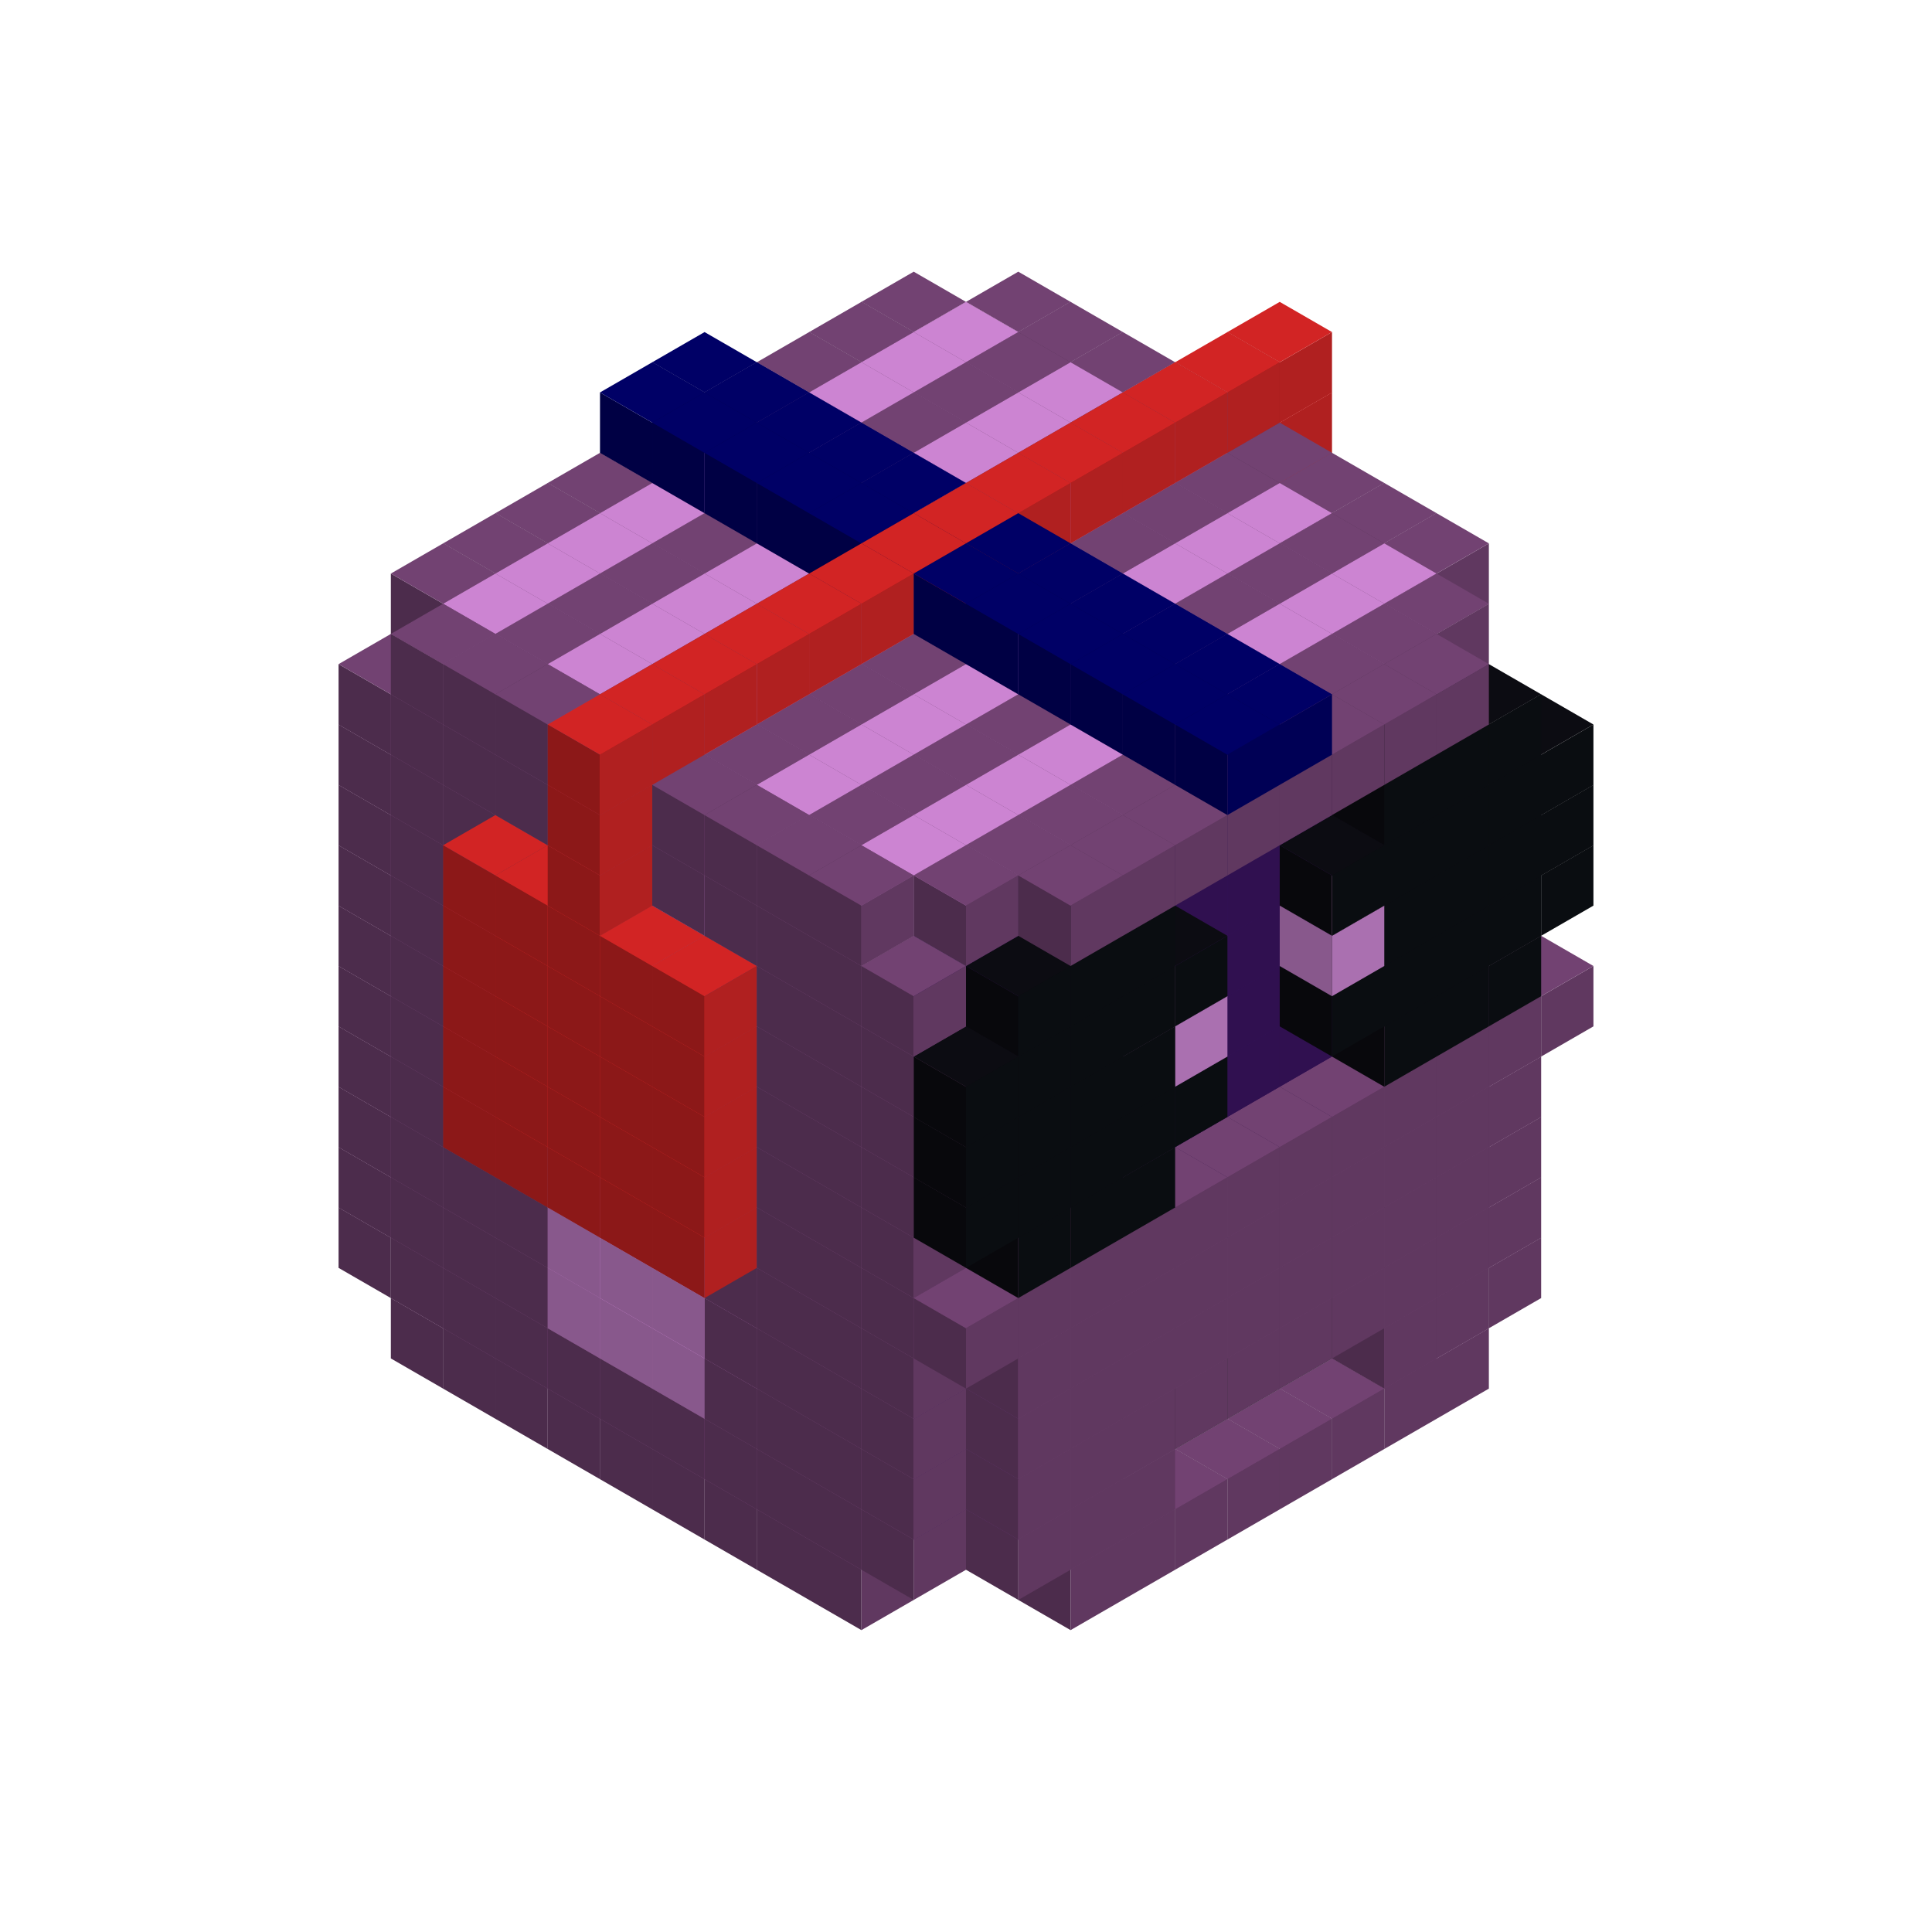 
<svg width='600' height='600' viewBox='4436371 5550000 3200000 3200000' xmlns='http://www.w3.org/2000/svg' xmlns:xlink='http://www.w3.org/1999/xlink'>
<use xlink:href='#v-0x000001f0-1' transform='translate(1070341,3650000)'/>
<use xlink:href='#v-0x000001f0-1' transform='translate(1156944,3700000)'/>
<use xlink:href='#v-0x000001f0-1' transform='translate(1243547,3750000)'/>
<use xlink:href='#v-0x000001f0-1' transform='translate(1330150,3800000)'/>
<use xlink:href='#v-0x000001f0-1' transform='translate(1416753,3850000)'/>
<use xlink:href='#v-0x000001f0-1' transform='translate(1503356,3900000)'/>
<use xlink:href='#v-0x000001f0-1' transform='translate(1589959,3950000)'/>
<use xlink:href='#v-0x000001f0-1' transform='translate(1676562,4000000)'/>
<use xlink:href='#v-0x000001f0-1' transform='translate(1763165,4050000)'/>
<use xlink:href='#v-0x000001f0-1' transform='translate(2715798,3700000)'/>
<use xlink:href='#v-0x000001f0-1' transform='translate(2629195,3750000)'/>
<use xlink:href='#v-0x000001f0-1' transform='translate(2542592,3800000)'/>
<use xlink:href='#v-0x000001f0-1' transform='translate(2455989,3850000)'/>
<use xlink:href='#v-0x000001f0-1' transform='translate(2369386,3900000)'/>
<use xlink:href='#v-0x000001f0-1' transform='translate(2282783,3950000)'/>
<use xlink:href='#v-0x000001f0-1' transform='translate(2196180,4000000)'/>
<use xlink:href='#v-0x000001f0-1' transform='translate(2109577,4050000)'/>
<use xlink:href='#v-0x000001f0-1' transform='translate(983738,3500000)'/>
<use xlink:href='#v-0x000001f0-1' transform='translate(1070341,3550000)'/>
<use xlink:href='#v-0x000001f0-1' transform='translate(1156944,3600000)'/>
<use xlink:href='#v-0x000001f0-1' transform='translate(1243547,3650000)'/>
<use xlink:href='#v-0x000001f0-1' transform='translate(1330150,3700000)'/>
<use xlink:href='#v-0x000001f0-1' transform='translate(1416753,3750000)'/>
<use xlink:href='#v-0x000001f0-1' transform='translate(1503356,3800000)'/>
<use xlink:href='#v-0x000001f0-1' transform='translate(1589959,3850000)'/>
<use xlink:href='#v-0x000001f0-1' transform='translate(1676562,3900000)'/>
<use xlink:href='#v-0x000001f0-1' transform='translate(1763165,3950000)'/>
<use xlink:href='#v-0x000001f0-2' transform='translate(2715798,3500000)'/>
<use xlink:href='#v-0x000001f0-4' transform='translate(2629195,3550000)'/>
<use xlink:href='#v-0x000001f0-4' transform='translate(2542592,3600000)'/>
<use xlink:href='#v-0x000001f0-4' transform='translate(2455989,3650000)'/>
<use xlink:href='#v-0x000001f0-4' transform='translate(2369386,3700000)'/>
<use xlink:href='#v-0x000001f0-4' transform='translate(2282783,3750000)'/>
<use xlink:href='#v-0x000001f0-4' transform='translate(2196180,3800000)'/>
<use xlink:href='#v-0x000001f0-4' transform='translate(2109577,3850000)'/>
<use xlink:href='#v-0x000001f0-4' transform='translate(2022974,3900000)'/>
<use xlink:href='#v-0x000001f0-2' transform='translate(1936371,3950000)'/>
<use xlink:href='#v-0x000001f0-1' transform='translate(1849768,4000000)'/>
<use xlink:href='#v-0x000001f0-1' transform='translate(2802401,3550000)'/>
<use xlink:href='#v-0x000001f0-1' transform='translate(2715798,3600000)'/>
<use xlink:href='#v-0x000001f0-1' transform='translate(2629195,3650000)'/>
<use xlink:href='#v-0x000001f0-1' transform='translate(2196180,3900000)'/>
<use xlink:href='#v-0x000001f0-1' transform='translate(2109577,3950000)'/>
<use xlink:href='#v-0x000001f0-1' transform='translate(2022974,4000000)'/>
<use xlink:href='#v-0x000001f0-1' transform='translate(983738,3400000)'/>
<use xlink:href='#v-0x000001f0-1' transform='translate(1070341,3450000)'/>
<use xlink:href='#v-0x000001f0-1' transform='translate(1156944,3500000)'/>
<use xlink:href='#v-0x000001f0-1' transform='translate(1243547,3550000)'/>
<use xlink:href='#v-0x000001f0-3' transform='translate(1330150,3600000)'/>
<use xlink:href='#v-0x000001f0-3' transform='translate(1416753,3650000)'/>
<use xlink:href='#v-0x000001f0-3' transform='translate(1503356,3700000)'/>
<use xlink:href='#v-0x000001f0-1' transform='translate(1589959,3750000)'/>
<use xlink:href='#v-0x000001f0-1' transform='translate(1676562,3800000)'/>
<use xlink:href='#v-0x000001f0-1' transform='translate(1763165,3850000)'/>
<use xlink:href='#v-0x000001f0-2' transform='translate(2715798,3400000)'/>
<use xlink:href='#v-0x000001f0-4' transform='translate(2629195,3450000)'/>
<use xlink:href='#v-0x000001f0-4' transform='translate(2542592,3500000)'/>
<use xlink:href='#v-0x000001f0-4' transform='translate(2455989,3550000)'/>
<use xlink:href='#v-0x000001f0-4' transform='translate(2369386,3600000)'/>
<use xlink:href='#v-0x000001f0-4' transform='translate(2282783,3650000)'/>
<use xlink:href='#v-0x000001f0-4' transform='translate(2196180,3700000)'/>
<use xlink:href='#v-0x000001f0-4' transform='translate(2109577,3750000)'/>
<use xlink:href='#v-0x000001f0-4' transform='translate(2022974,3800000)'/>
<use xlink:href='#v-0x000001f0-2' transform='translate(1936371,3850000)'/>
<use xlink:href='#v-0x000001f0-1' transform='translate(1849768,3900000)'/>
<use xlink:href='#v-0x000001f0-1' transform='translate(2802401,3450000)'/>
<use xlink:href='#v-0x000001f0-1' transform='translate(2715798,3500000)'/>
<use xlink:href='#v-0x000001f0-1' transform='translate(2629195,3550000)'/>
<use xlink:href='#v-0x000001f0-1' transform='translate(2542592,3600000)'/>
<use xlink:href='#v-0x000001f0-1' transform='translate(2455989,3650000)'/>
<use xlink:href='#v-0x000001f0-1' transform='translate(2369386,3700000)'/>
<use xlink:href='#v-0x000001f0-1' transform='translate(2282783,3750000)'/>
<use xlink:href='#v-0x000001f0-1' transform='translate(2196180,3800000)'/>
<use xlink:href='#v-0x000001f0-1' transform='translate(2109577,3850000)'/>
<use xlink:href='#v-0x000001f0-1' transform='translate(2022974,3900000)'/>
<use xlink:href='#v-0x000001f0-1' transform='translate(983738,3300000)'/>
<use xlink:href='#v-0x000001f0-1' transform='translate(1070341,3350000)'/>
<use xlink:href='#v-0x000001f0-1' transform='translate(1156944,3400000)'/>
<use xlink:href='#v-0x000001f0-1' transform='translate(1243547,3450000)'/>
<use xlink:href='#v-0x000001f0-3' transform='translate(1330150,3500000)'/>
<use xlink:href='#v-0x000001f0-3' transform='translate(1416753,3550000)'/>
<use xlink:href='#v-0x000001f0-3' transform='translate(1503356,3600000)'/>
<use xlink:href='#v-0x000001f0-1' transform='translate(1589959,3650000)'/>
<use xlink:href='#v-0x000001f0-1' transform='translate(1676562,3700000)'/>
<use xlink:href='#v-0x000001f0-1' transform='translate(1763165,3750000)'/>
<use xlink:href='#v-0x000001f0-2' transform='translate(2715798,3300000)'/>
<use xlink:href='#v-0x000001f0-2' transform='translate(2629195,3350000)'/>
<use xlink:href='#v-0x000001f0-2' transform='translate(2542592,3400000)'/>
<use xlink:href='#v-0x000001f0-2' transform='translate(2455989,3450000)'/>
<use xlink:href='#v-0x000001f0-2' transform='translate(2369386,3500000)'/>
<use xlink:href='#v-0x000001f0-2' transform='translate(2282783,3550000)'/>
<use xlink:href='#v-0x000001f0-2' transform='translate(2196180,3600000)'/>
<use xlink:href='#v-0x000001f0-2' transform='translate(2109577,3650000)'/>
<use xlink:href='#v-0x000001f0-2' transform='translate(2022974,3700000)'/>
<use xlink:href='#v-0x000001f0-2' transform='translate(1936371,3750000)'/>
<use xlink:href='#v-0x000001f0-1' transform='translate(1849768,3800000)'/>
<use xlink:href='#v-0x000001f0-1' transform='translate(2802401,3350000)'/>
<use xlink:href='#v-0x000001f0-1' transform='translate(2715798,3400000)'/>
<use xlink:href='#v-0x000001f0-1' transform='translate(2629195,3450000)'/>
<use xlink:href='#v-0x000001f0-1' transform='translate(2542592,3500000)'/>
<use xlink:href='#v-0x000001f0-1' transform='translate(2455989,3550000)'/>
<use xlink:href='#v-0x000001f0-1' transform='translate(2369386,3600000)'/>
<use xlink:href='#v-0x000001f0-1' transform='translate(2282783,3650000)'/>
<use xlink:href='#v-0x000001f0-1' transform='translate(2196180,3700000)'/>
<use xlink:href='#v-0x000001f0-1' transform='translate(2109577,3750000)'/>
<use xlink:href='#v-0x000001f0-1' transform='translate(2022974,3800000)'/>
<use xlink:href='#v-0x000001f0-1' transform='translate(983738,3200000)'/>
<use xlink:href='#v-0x000001f0-1' transform='translate(1070341,3250000)'/>
<use xlink:href='#v-0x000001f0-1' transform='translate(1156944,3300000)'/>
<use xlink:href='#v-0x000001f0-1' transform='translate(1243547,3350000)'/>
<use xlink:href='#v-0x000001f0-3' transform='translate(1330150,3400000)'/>
<use xlink:href='#v-0x000001f0-3' transform='translate(1416753,3450000)'/>
<use xlink:href='#v-0x000001f0-3' transform='translate(1503356,3500000)'/>
<use xlink:href='#v-0x000001f0-1' transform='translate(1589959,3550000)'/>
<use xlink:href='#v-0x000001f0-1' transform='translate(1676562,3600000)'/>
<use xlink:href='#v-0x000001f0-1' transform='translate(1763165,3650000)'/>
<use xlink:href='#v-0x000001f0-2' transform='translate(2715798,3200000)'/>
<use xlink:href='#v-0x000001f0-2' transform='translate(2629195,3250000)'/>
<use xlink:href='#v-0x000001f0-2' transform='translate(2542592,3300000)'/>
<use xlink:href='#v-0x000001f0-2' transform='translate(2455989,3350000)'/>
<use xlink:href='#v-0x000001f0-2' transform='translate(2369386,3400000)'/>
<use xlink:href='#v-0x000001f0-2' transform='translate(2282783,3450000)'/>
<use xlink:href='#v-0x000001f0-2' transform='translate(2196180,3500000)'/>
<use xlink:href='#v-0x000001f0-2' transform='translate(2109577,3550000)'/>
<use xlink:href='#v-0x000001f0-2' transform='translate(2022974,3600000)'/>
<use xlink:href='#v-0x000001f0-2' transform='translate(1936371,3650000)'/>
<use xlink:href='#v-0x000001f0-1' transform='translate(1849768,3700000)'/>
<use xlink:href='#v-0x000001f0-1' transform='translate(2802401,3250000)'/>
<use xlink:href='#v-0x000001f0-1' transform='translate(2715798,3300000)'/>
<use xlink:href='#v-0x000001f0-1' transform='translate(2629195,3350000)'/>
<use xlink:href='#v-0x000001f0-1' transform='translate(2542592,3400000)'/>
<use xlink:href='#v-0x000001f0-1' transform='translate(2455989,3450000)'/>
<use xlink:href='#v-0x000001f0-1' transform='translate(2369386,3500000)'/>
<use xlink:href='#v-0x000001f0-1' transform='translate(2282783,3550000)'/>
<use xlink:href='#v-0x000001f0-1' transform='translate(2196180,3600000)'/>
<use xlink:href='#v-0x000001f0-1' transform='translate(2109577,3650000)'/>
<use xlink:href='#v-0x000001f0-1' transform='translate(2022974,3700000)'/>
<use xlink:href='#v-0x000001f0-1' transform='translate(983738,3100000)'/>
<use xlink:href='#v-0x000001f0-1' transform='translate(1070341,3150000)'/>
<use xlink:href='#v-0x000001f0-1' transform='translate(1156944,3200000)'/>
<use xlink:href='#v-0x000001f0-6' transform='translate(2282783,2650000)'/>
<use xlink:href='#v-0x000001f0-1' transform='translate(1243547,3250000)'/>
<use xlink:href='#v-0x000001f0-6' transform='translate(1156944,3300000)'/>
<use xlink:href='#v-0x000001f0-6' transform='translate(2369386,2700000)'/>
<use xlink:href='#v-0x000001f0-3' transform='translate(1330150,3300000)'/>
<use xlink:href='#v-0x000001f0-6' transform='translate(1243547,3350000)'/>
<use xlink:href='#v-0x000001f0-6' transform='translate(2455989,2750000)'/>
<use xlink:href='#v-0x000001f0-3' transform='translate(1416753,3350000)'/>
<use xlink:href='#v-0x000001f0-6' transform='translate(1330150,3400000)'/>
<use xlink:href='#v-0x000001f0-6' transform='translate(2542592,2800000)'/>
<use xlink:href='#v-0x000001f0-3' transform='translate(1503356,3400000)'/>
<use xlink:href='#v-0x000001f0-6' transform='translate(1416753,3450000)'/>
<use xlink:href='#v-0x000001f0-6' transform='translate(2629195,2850000)'/>
<use xlink:href='#v-0x000001f0-1' transform='translate(1589959,3450000)'/>
<use xlink:href='#v-0x000001f0-6' transform='translate(1503356,3500000)'/>
<use xlink:href='#v-0x000001f0-1' transform='translate(1676562,3500000)'/>
<use xlink:href='#v-0x000001f0-1' transform='translate(1763165,3550000)'/>
<use xlink:href='#v-0x000001f0-2' transform='translate(2715798,3100000)'/>
<use xlink:href='#v-0x000001f0-2' transform='translate(2629195,3150000)'/>
<use xlink:href='#v-0x000001f0-2' transform='translate(2542592,3200000)'/>
<use xlink:href='#v-0x000001f0-2' transform='translate(2455989,3250000)'/>
<use xlink:href='#v-0x000001f0-2' transform='translate(2369386,3300000)'/>
<use xlink:href='#v-0x000001f0-2' transform='translate(2282783,3350000)'/>
<use xlink:href='#v-0x000001f0-2' transform='translate(2196180,3400000)'/>
<use xlink:href='#v-0x000001f0-2' transform='translate(2109577,3450000)'/>
<use xlink:href='#v-0x000001f0-2' transform='translate(2022974,3500000)'/>
<use xlink:href='#v-0x000001f0-2' transform='translate(1936371,3550000)'/>
<use xlink:href='#v-0x000001f0-1' transform='translate(1849768,3600000)'/>
<use xlink:href='#v-0x000001f0-1' transform='translate(2889004,3100000)'/>
<use xlink:href='#v-0x000001f0-1' transform='translate(2802401,3150000)'/>
<use xlink:href='#v-0x000001f0-1' transform='translate(2715798,3200000)'/>
<use xlink:href='#v-0x000001f0-1' transform='translate(2629195,3250000)'/>
<use xlink:href='#v-0x000001f0-1' transform='translate(2542592,3300000)'/>
<use xlink:href='#v-0x000001f0-1' transform='translate(2455989,3350000)'/>
<use xlink:href='#v-0x000001f0-1' transform='translate(2369386,3400000)'/>
<use xlink:href='#v-0x000001f0-1' transform='translate(2282783,3450000)'/>
<use xlink:href='#v-0x000001f0-1' transform='translate(2196180,3500000)'/>
<use xlink:href='#v-0x000001f0-1' transform='translate(2109577,3550000)'/>
<use xlink:href='#v-0x000001f0-1' transform='translate(2022974,3600000)'/>
<use xlink:href='#v-0x000001f0-1' transform='translate(1936371,3650000)'/>
<use xlink:href='#v-0x000001f0-1' transform='translate(983738,3000000)'/>
<use xlink:href='#v-0x000001f0-1' transform='translate(1070341,3050000)'/>
<use xlink:href='#v-0x000001f0-1' transform='translate(1156944,3100000)'/>
<use xlink:href='#v-0x000001f0-6' transform='translate(2282783,2550000)'/>
<use xlink:href='#v-0x000001f0-1' transform='translate(1243547,3150000)'/>
<use xlink:href='#v-0x000001f0-6' transform='translate(1156944,3200000)'/>
<use xlink:href='#v-0x000001f0-6' transform='translate(2369386,2600000)'/>
<use xlink:href='#v-0x000001f0-3' transform='translate(1330150,3200000)'/>
<use xlink:href='#v-0x000001f0-6' transform='translate(1243547,3250000)'/>
<use xlink:href='#v-0x000001f0-6' transform='translate(2455989,2650000)'/>
<use xlink:href='#v-0x000001f0-3' transform='translate(1416753,3250000)'/>
<use xlink:href='#v-0x000001f0-6' transform='translate(1330150,3300000)'/>
<use xlink:href='#v-0x000001f0-6' transform='translate(2542592,2700000)'/>
<use xlink:href='#v-0x000001f0-3' transform='translate(1503356,3300000)'/>
<use xlink:href='#v-0x000001f0-6' transform='translate(1416753,3350000)'/>
<use xlink:href='#v-0x000001f0-6' transform='translate(2629195,2750000)'/>
<use xlink:href='#v-0x000001f0-1' transform='translate(1589959,3350000)'/>
<use xlink:href='#v-0x000001f0-6' transform='translate(1503356,3400000)'/>
<use xlink:href='#v-0x000001f0-1' transform='translate(1676562,3400000)'/>
<use xlink:href='#v-0x000001f0-1' transform='translate(1763165,3450000)'/>
<use xlink:href='#v-0x000001f0-2' transform='translate(2715798,3000000)'/>
<use xlink:href='#v-0x000001f0-2' transform='translate(2629195,3050000)'/>
<use xlink:href='#v-0x000001f0-2' transform='translate(2542592,3100000)'/>
<use xlink:href='#v-0x000001f0-2' transform='translate(2455989,3150000)'/>
<use xlink:href='#v-0x000001f0-2' transform='translate(2369386,3200000)'/>
<use xlink:href='#v-0x000001f0-2' transform='translate(2282783,3250000)'/>
<use xlink:href='#v-0x000001f0-2' transform='translate(2196180,3300000)'/>
<use xlink:href='#v-0x000001f0-2' transform='translate(2109577,3350000)'/>
<use xlink:href='#v-0x000001f0-2' transform='translate(2022974,3400000)'/>
<use xlink:href='#v-0x000001f0-2' transform='translate(1936371,3450000)'/>
<use xlink:href='#v-0x000001f0-1' transform='translate(1849768,3500000)'/>
<use xlink:href='#v-0x000001f0-4' transform='translate(2802401,3050000)'/>
<use xlink:href='#v-0x000001f0-4' transform='translate(2715798,3100000)'/>
<use xlink:href='#v-0x000001f0-4' transform='translate(2629195,3150000)'/>
<use xlink:href='#v-0x000001f0-4' transform='translate(2196180,3400000)'/>
<use xlink:href='#v-0x000001f0-4' transform='translate(2109577,3450000)'/>
<use xlink:href='#v-0x000001f0-4' transform='translate(2022974,3500000)'/>
<use xlink:href='#v-0x000001f0-1' transform='translate(983738,2900000)'/>
<use xlink:href='#v-0x000001f0-1' transform='translate(1070341,2950000)'/>
<use xlink:href='#v-0x000001f0-1' transform='translate(1156944,3000000)'/>
<use xlink:href='#v-0x000001f0-6' transform='translate(2282783,2450000)'/>
<use xlink:href='#v-0x000001f0-1' transform='translate(1243547,3050000)'/>
<use xlink:href='#v-0x000001f0-6' transform='translate(1156944,3100000)'/>
<use xlink:href='#v-0x000001f0-6' transform='translate(2369386,2500000)'/>
<use xlink:href='#v-0x000001f0-3' transform='translate(1330150,3100000)'/>
<use xlink:href='#v-0x000001f0-6' transform='translate(1243547,3150000)'/>
<use xlink:href='#v-0x000001f0-6' transform='translate(2455989,2550000)'/>
<use xlink:href='#v-0x000001f0-3' transform='translate(1416753,3150000)'/>
<use xlink:href='#v-0x000001f0-6' transform='translate(1330150,3200000)'/>
<use xlink:href='#v-0x000001f0-6' transform='translate(2542592,2600000)'/>
<use xlink:href='#v-0x000001f0-3' transform='translate(1503356,3200000)'/>
<use xlink:href='#v-0x000001f0-6' transform='translate(1416753,3250000)'/>
<use xlink:href='#v-0x000001f0-6' transform='translate(2629195,2650000)'/>
<use xlink:href='#v-0x000001f0-1' transform='translate(1589959,3250000)'/>
<use xlink:href='#v-0x000001f0-6' transform='translate(1503356,3300000)'/>
<use xlink:href='#v-0x000001f0-1' transform='translate(1676562,3300000)'/>
<use xlink:href='#v-0x000001f0-1' transform='translate(1763165,3350000)'/>
<use xlink:href='#v-0x000001f0-2' transform='translate(2715798,2900000)'/>
<use xlink:href='#v-0x000001f0-2' transform='translate(2629195,2950000)'/>
<use xlink:href='#v-0x000001f0-2' transform='translate(2542592,3000000)'/>
<use xlink:href='#v-0x000001f0-2' transform='translate(2455989,3050000)'/>
<use xlink:href='#v-0x000001f0-2' transform='translate(2369386,3100000)'/>
<use xlink:href='#v-0x000001f0-2' transform='translate(2282783,3150000)'/>
<use xlink:href='#v-0x000001f0-2' transform='translate(2196180,3200000)'/>
<use xlink:href='#v-0x000001f0-2' transform='translate(2109577,3250000)'/>
<use xlink:href='#v-0x000001f0-2' transform='translate(2022974,3300000)'/>
<use xlink:href='#v-0x000001f0-2' transform='translate(1936371,3350000)'/>
<use xlink:href='#v-0x000001f0-1' transform='translate(1849768,3400000)'/>
<use xlink:href='#v-0x000001f0-4' transform='translate(2889004,2900000)'/>
<use xlink:href='#v-0x000001f0-4' transform='translate(2802401,2950000)'/>
<use xlink:href='#v-0x000001f0-4' transform='translate(2715798,3000000)'/>
<use xlink:href='#v-0x000001f0-4' transform='translate(2629195,3050000)'/>
<use xlink:href='#v-0x000001f0-4' transform='translate(2542592,3100000)'/>
<use xlink:href='#v-0x000001f0-4' transform='translate(2282783,3250000)'/>
<use xlink:href='#v-0x000001f0-4' transform='translate(2196180,3300000)'/>
<use xlink:href='#v-0x000001f0-4' transform='translate(2109577,3350000)'/>
<use xlink:href='#v-0x000001f0-4' transform='translate(2022974,3400000)'/>
<use xlink:href='#v-0x000001f0-4' transform='translate(1936371,3450000)'/>
<use xlink:href='#v-0x000001f0-1' transform='translate(983738,2800000)'/>
<use xlink:href='#v-0x000001f0-1' transform='translate(1070341,2850000)'/>
<use xlink:href='#v-0x000001f0-1' transform='translate(1156944,2900000)'/>
<use xlink:href='#v-0x000001f0-6' transform='translate(2282783,2350000)'/>
<use xlink:href='#v-0x000001f0-1' transform='translate(1243547,2950000)'/>
<use xlink:href='#v-0x000001f0-6' transform='translate(1156944,3000000)'/>
<use xlink:href='#v-0x000001f0-6' transform='translate(2369386,2400000)'/>
<use xlink:href='#v-0x000001f0-3' transform='translate(1330150,3000000)'/>
<use xlink:href='#v-0x000001f0-6' transform='translate(1243547,3050000)'/>
<use xlink:href='#v-0x000001f0-6' transform='translate(2455989,2450000)'/>
<use xlink:href='#v-0x000001f0-3' transform='translate(1416753,3050000)'/>
<use xlink:href='#v-0x000001f0-6' transform='translate(1330150,3100000)'/>
<use xlink:href='#v-0x000001f0-6' transform='translate(2542592,2500000)'/>
<use xlink:href='#v-0x000001f0-3' transform='translate(1503356,3100000)'/>
<use xlink:href='#v-0x000001f0-6' transform='translate(1416753,3150000)'/>
<use xlink:href='#v-0x000001f0-6' transform='translate(2629195,2550000)'/>
<use xlink:href='#v-0x000001f0-1' transform='translate(1589959,3150000)'/>
<use xlink:href='#v-0x000001f0-6' transform='translate(1503356,3200000)'/>
<use xlink:href='#v-0x000001f0-1' transform='translate(1676562,3200000)'/>
<use xlink:href='#v-0x000001f0-1' transform='translate(1763165,3250000)'/>
<use xlink:href='#v-0x000001f0-2' transform='translate(2715798,2800000)'/>
<use xlink:href='#v-0x000001f0-2' transform='translate(2629195,2850000)'/>
<use xlink:href='#v-0x000001f0-2' transform='translate(2542592,2900000)'/>
<use xlink:href='#v-0x000001f0-2' transform='translate(2455989,2950000)'/>
<use xlink:href='#v-0x000001f0-2' transform='translate(2369386,3000000)'/>
<use xlink:href='#v-0x000001f0-2' transform='translate(2282783,3050000)'/>
<use xlink:href='#v-0x000001f0-2' transform='translate(2196180,3100000)'/>
<use xlink:href='#v-0x000001f0-2' transform='translate(2109577,3150000)'/>
<use xlink:href='#v-0x000001f0-2' transform='translate(2022974,3200000)'/>
<use xlink:href='#v-0x000001f0-2' transform='translate(1936371,3250000)'/>
<use xlink:href='#v-0x000001f0-1' transform='translate(1849768,3300000)'/>
<use xlink:href='#v-0x000001f0-4' transform='translate(2889004,2800000)'/>
<use xlink:href='#v-0x000001f0-4' transform='translate(2802401,2850000)'/>
<use xlink:href='#v-0x000001f0-4' transform='translate(2715798,2900000)'/>
<use xlink:href='#v-0x000001f0-4' transform='translate(2629195,2950000)'/>
<use xlink:href='#v-0x000001f0-3' transform='translate(2542592,3000000)'/>
<use xlink:href='#v-0x000001f0-3' transform='translate(2282783,3150000)'/>
<use xlink:href='#v-0x000001f0-4' transform='translate(2196180,3200000)'/>
<use xlink:href='#v-0x000001f0-4' transform='translate(2109577,3250000)'/>
<use xlink:href='#v-0x000001f0-4' transform='translate(2022974,3300000)'/>
<use xlink:href='#v-0x000001f0-4' transform='translate(1936371,3350000)'/>
<use xlink:href='#v-0x000001f0-1' transform='translate(983738,2700000)'/>
<use xlink:href='#v-0x000001f0-1' transform='translate(1070341,2750000)'/>
<use xlink:href='#v-0x000001f0-1' transform='translate(1156944,2800000)'/>
<use xlink:href='#v-0x000001f0-6' transform='translate(2282783,2250000)'/>
<use xlink:href='#v-0x000001f0-1' transform='translate(1243547,2850000)'/>
<use xlink:href='#v-0x000001f0-6' transform='translate(1156944,2900000)'/>
<use xlink:href='#v-0x000001f0-6' transform='translate(2369386,2300000)'/>
<use xlink:href='#v-0x000001f0-3' transform='translate(1330150,2900000)'/>
<use xlink:href='#v-0x000001f0-6' transform='translate(1243547,2950000)'/>
<use xlink:href='#v-0x000001f0-6' transform='translate(2455989,2350000)'/>
<use xlink:href='#v-0x000001f0-3' transform='translate(1416753,2950000)'/>
<use xlink:href='#v-0x000001f0-6' transform='translate(1330150,3000000)'/>
<use xlink:href='#v-0x000001f0-6' transform='translate(2542592,2400000)'/>
<use xlink:href='#v-0x000001f0-3' transform='translate(1503356,3000000)'/>
<use xlink:href='#v-0x000001f0-6' transform='translate(1416753,3050000)'/>
<use xlink:href='#v-0x000001f0-6' transform='translate(2629195,2450000)'/>
<use xlink:href='#v-0x000001f0-1' transform='translate(1589959,3050000)'/>
<use xlink:href='#v-0x000001f0-6' transform='translate(1503356,3100000)'/>
<use xlink:href='#v-0x000001f0-1' transform='translate(1676562,3100000)'/>
<use xlink:href='#v-0x000001f0-1' transform='translate(1763165,3150000)'/>
<use xlink:href='#v-0x000001f0-2' transform='translate(2715798,2700000)'/>
<use xlink:href='#v-0x000001f0-2' transform='translate(2629195,2750000)'/>
<use xlink:href='#v-0x000001f0-2' transform='translate(2542592,2800000)'/>
<use xlink:href='#v-0x000001f0-2' transform='translate(2455989,2850000)'/>
<use xlink:href='#v-0x000001f0-2' transform='translate(2369386,2900000)'/>
<use xlink:href='#v-0x000001f0-2' transform='translate(2282783,2950000)'/>
<use xlink:href='#v-0x000001f0-2' transform='translate(2196180,3000000)'/>
<use xlink:href='#v-0x000001f0-2' transform='translate(2109577,3050000)'/>
<use xlink:href='#v-0x000001f0-2' transform='translate(2022974,3100000)'/>
<use xlink:href='#v-0x000001f0-2' transform='translate(1936371,3150000)'/>
<use xlink:href='#v-0x000001f0-1' transform='translate(1849768,3200000)'/>
<use xlink:href='#v-0x000001f0-4' transform='translate(2889004,2700000)'/>
<use xlink:href='#v-0x000001f0-4' transform='translate(2802401,2750000)'/>
<use xlink:href='#v-0x000001f0-4' transform='translate(2715798,2800000)'/>
<use xlink:href='#v-0x000001f0-4' transform='translate(2629195,2850000)'/>
<use xlink:href='#v-0x000001f0-4' transform='translate(2542592,2900000)'/>
<use xlink:href='#v-0x000001f0-4' transform='translate(2282783,3050000)'/>
<use xlink:href='#v-0x000001f0-4' transform='translate(2196180,3100000)'/>
<use xlink:href='#v-0x000001f0-4' transform='translate(2109577,3150000)'/>
<use xlink:href='#v-0x000001f0-4' transform='translate(2022974,3200000)'/>
<use xlink:href='#v-0x000001f0-4' transform='translate(1936371,3250000)'/>
<use xlink:href='#v-0x000001f0-1' transform='translate(983738,2600000)'/>
<use xlink:href='#v-0x000001f0-1' transform='translate(1070341,2650000)'/>
<use xlink:href='#v-0x000001f0-1' transform='translate(1156944,2700000)'/>
<use xlink:href='#v-0x000001f0-1' transform='translate(1243547,2750000)'/>
<use xlink:href='#v-0x000001f0-1' transform='translate(1330150,2800000)'/>
<use xlink:href='#v-0x000001f0-6' transform='translate(2455989,2250000)'/>
<use xlink:href='#v-0x000001f0-1' transform='translate(1416753,2850000)'/>
<use xlink:href='#v-0x000001f0-6' transform='translate(1330150,2900000)'/>
<use xlink:href='#v-0x000001f0-1' transform='translate(1503356,2900000)'/>
<use xlink:href='#v-0x000001f0-1' transform='translate(1589959,2950000)'/>
<use xlink:href='#v-0x000001f0-1' transform='translate(1676562,3000000)'/>
<use xlink:href='#v-0x000001f0-1' transform='translate(1763165,3050000)'/>
<use xlink:href='#v-0x000001f0-2' transform='translate(2715798,2600000)'/>
<use xlink:href='#v-0x000001f0-2' transform='translate(2629195,2650000)'/>
<use xlink:href='#v-0x000001f0-2' transform='translate(2542592,2700000)'/>
<use xlink:href='#v-0x000001f0-2' transform='translate(2455989,2750000)'/>
<use xlink:href='#v-0x000001f0-2' transform='translate(2369386,2800000)'/>
<use xlink:href='#v-0x000001f0-2' transform='translate(2282783,2850000)'/>
<use xlink:href='#v-0x000001f0-2' transform='translate(2196180,2900000)'/>
<use xlink:href='#v-0x000001f0-2' transform='translate(2109577,2950000)'/>
<use xlink:href='#v-0x000001f0-2' transform='translate(2022974,3000000)'/>
<use xlink:href='#v-0x000001f0-2' transform='translate(1936371,3050000)'/>
<use xlink:href='#v-0x000001f0-1' transform='translate(1849768,3100000)'/>
<use xlink:href='#v-0x000001f0-4' transform='translate(2802401,2650000)'/>
<use xlink:href='#v-0x000001f0-4' transform='translate(2715798,2700000)'/>
<use xlink:href='#v-0x000001f0-4' transform='translate(2629195,2750000)'/>
<use xlink:href='#v-0x000001f0-4' transform='translate(2196180,3000000)'/>
<use xlink:href='#v-0x000001f0-4' transform='translate(2109577,3050000)'/>
<use xlink:href='#v-0x000001f0-4' transform='translate(2022974,3100000)'/>
<use xlink:href='#v-0x000001f0-1' transform='translate(1849768,2000000)'/>
<use xlink:href='#v-0x000001f0-1' transform='translate(1763165,2050000)'/>
<use xlink:href='#v-0x000001f0-1' transform='translate(1676562,2100000)'/>
<use xlink:href='#v-0x000001f0-1' transform='translate(1589959,2150000)'/>
<use xlink:href='#v-0x000001f0-1' transform='translate(1503356,2200000)'/>
<use xlink:href='#v-0x000001f0-1' transform='translate(1416753,2250000)'/>
<use xlink:href='#v-0x000001f0-1' transform='translate(1330150,2300000)'/>
<use xlink:href='#v-0x000001f0-1' transform='translate(1243547,2350000)'/>
<use xlink:href='#v-0x000001f0-1' transform='translate(1156944,2400000)'/>
<use xlink:href='#v-0x000001f0-1' transform='translate(1070341,2450000)'/>
<use xlink:href='#v-0x000001f0-1' transform='translate(2022974,2000000)'/>
<use xlink:href='#v-0x000001f0-3' transform='translate(1936371,2050000)'/>
<use xlink:href='#v-0x000001f0-3' transform='translate(1849768,2100000)'/>
<use xlink:href='#v-0x000001f0-3' transform='translate(1763165,2150000)'/>
<use xlink:href='#v-0x000001f0-3' transform='translate(1676562,2200000)'/>
<use xlink:href='#v-0x000001f0-3' transform='translate(1589959,2250000)'/>
<use xlink:href='#v-0x000001f0-3' transform='translate(1503356,2300000)'/>
<use xlink:href='#v-0x000001f0-3' transform='translate(1416753,2350000)'/>
<use xlink:href='#v-0x000001f0-3' transform='translate(1330150,2400000)'/>
<use xlink:href='#v-0x000001f0-3' transform='translate(1243547,2450000)'/>
<use xlink:href='#v-0x000001f0-3' transform='translate(1156944,2500000)'/>
<use xlink:href='#v-0x000001f0-1' transform='translate(1070341,2550000)'/>
<use xlink:href='#v-0x000001f0-1' transform='translate(2109577,2050000)'/>
<use xlink:href='#v-0x000001f0-1' transform='translate(2022974,2100000)'/>
<use xlink:href='#v-0x000001f0-1' transform='translate(1936371,2150000)'/>
<use xlink:href='#v-0x000001f0-1' transform='translate(1849768,2200000)'/>
<use xlink:href='#v-0x000001f0-1' transform='translate(1763165,2250000)'/>
<use xlink:href='#v-0x000001f0-1' transform='translate(1676562,2300000)'/>
<use xlink:href='#v-0x000001f0-1' transform='translate(1589959,2350000)'/>
<use xlink:href='#v-0x000001f0-1' transform='translate(1503356,2400000)'/>
<use xlink:href='#v-0x000001f0-1' transform='translate(1416753,2450000)'/>
<use xlink:href='#v-0x000001f0-1' transform='translate(1330150,2500000)'/>
<use xlink:href='#v-0x000001f0-1' transform='translate(1243547,2550000)'/>
<use xlink:href='#v-0x000001f0-1' transform='translate(1156944,2600000)'/>
<use xlink:href='#v-0x000001f0-1' transform='translate(2196180,2100000)'/>
<use xlink:href='#v-0x000001f0-3' transform='translate(2109577,2150000)'/>
<use xlink:href='#v-0x000001f0-3' transform='translate(2022974,2200000)'/>
<use xlink:href='#v-0x000001f0-3' transform='translate(1936371,2250000)'/>
<use xlink:href='#v-0x000001f0-3' transform='translate(1849768,2300000)'/>
<use xlink:href='#v-0x000001f0-3' transform='translate(1763165,2350000)'/>
<use xlink:href='#v-0x000001f0-3' transform='translate(1676562,2400000)'/>
<use xlink:href='#v-0x000001f0-3' transform='translate(1589959,2450000)'/>
<use xlink:href='#v-0x000001f0-3' transform='translate(1503356,2500000)'/>
<use xlink:href='#v-0x000001f0-3' transform='translate(1416753,2550000)'/>
<use xlink:href='#v-0x000001f0-3' transform='translate(1330150,2600000)'/>
<use xlink:href='#v-0x000001f0-1' transform='translate(1243547,2650000)'/>
<use xlink:href='#v-0x000001f0-1' transform='translate(2282783,2150000)'/>
<use xlink:href='#v-0x000001f0-1' transform='translate(2196180,2200000)'/>
<use xlink:href='#v-0x000001f0-1' transform='translate(2109577,2250000)'/>
<use xlink:href='#v-0x000001f0-1' transform='translate(2022974,2300000)'/>
<use xlink:href='#v-0x000001f0-1' transform='translate(1936371,2350000)'/>
<use xlink:href='#v-0x000001f0-1' transform='translate(1849768,2400000)'/>
<use xlink:href='#v-0x000001f0-1' transform='translate(1763165,2450000)'/>
<use xlink:href='#v-0x000001f0-1' transform='translate(1676562,2500000)'/>
<use xlink:href='#v-0x000001f0-1' transform='translate(1589959,2550000)'/>
<use xlink:href='#v-0x000001f0-1' transform='translate(1503356,2600000)'/>
<use xlink:href='#v-0x000001f0-1' transform='translate(1416753,2650000)'/>
<use xlink:href='#v-0x000001f0-1' transform='translate(1330150,2700000)'/>
<use xlink:href='#v-0x000001f0-6' transform='translate(2455989,2150000)'/>
<use xlink:href='#v-0x000001f0-1' transform='translate(2369386,2200000)'/>
<use xlink:href='#v-0x000001f0-3' transform='translate(2282783,2250000)'/>
<use xlink:href='#v-0x000001f0-3' transform='translate(2196180,2300000)'/>
<use xlink:href='#v-0x000001f0-3' transform='translate(2109577,2350000)'/>
<use xlink:href='#v-0x000001f0-3' transform='translate(2022974,2400000)'/>
<use xlink:href='#v-0x000001f0-3' transform='translate(1936371,2450000)'/>
<use xlink:href='#v-0x000001f0-3' transform='translate(1849768,2500000)'/>
<use xlink:href='#v-0x000001f0-3' transform='translate(1763165,2550000)'/>
<use xlink:href='#v-0x000001f0-3' transform='translate(1676562,2600000)'/>
<use xlink:href='#v-0x000001f0-3' transform='translate(1589959,2650000)'/>
<use xlink:href='#v-0x000001f0-3' transform='translate(1503356,2700000)'/>
<use xlink:href='#v-0x000001f0-1' transform='translate(1416753,2750000)'/>
<use xlink:href='#v-0x000001f0-6' transform='translate(1330150,2800000)'/>
<use xlink:href='#v-0x000001f0-1' transform='translate(2455989,2250000)'/>
<use xlink:href='#v-0x000001f0-1' transform='translate(2369386,2300000)'/>
<use xlink:href='#v-0x000001f0-1' transform='translate(2282783,2350000)'/>
<use xlink:href='#v-0x000001f0-1' transform='translate(2196180,2400000)'/>
<use xlink:href='#v-0x000001f0-1' transform='translate(2109577,2450000)'/>
<use xlink:href='#v-0x000001f0-1' transform='translate(2022974,2500000)'/>
<use xlink:href='#v-0x000001f0-1' transform='translate(1936371,2550000)'/>
<use xlink:href='#v-0x000001f0-1' transform='translate(1849768,2600000)'/>
<use xlink:href='#v-0x000001f0-1' transform='translate(1763165,2650000)'/>
<use xlink:href='#v-0x000001f0-1' transform='translate(1676562,2700000)'/>
<use xlink:href='#v-0x000001f0-1' transform='translate(1589959,2750000)'/>
<use xlink:href='#v-0x000001f0-1' transform='translate(1503356,2800000)'/>
<use xlink:href='#v-0x000001f0-1' transform='translate(2542592,2300000)'/>
<use xlink:href='#v-0x000001f0-3' transform='translate(2455989,2350000)'/>
<use xlink:href='#v-0x000001f0-3' transform='translate(2369386,2400000)'/>
<use xlink:href='#v-0x000001f0-3' transform='translate(2282783,2450000)'/>
<use xlink:href='#v-0x000001f0-3' transform='translate(2196180,2500000)'/>
<use xlink:href='#v-0x000001f0-3' transform='translate(2109577,2550000)'/>
<use xlink:href='#v-0x000001f0-3' transform='translate(2022974,2600000)'/>
<use xlink:href='#v-0x000001f0-3' transform='translate(1936371,2650000)'/>
<use xlink:href='#v-0x000001f0-3' transform='translate(1849768,2700000)'/>
<use xlink:href='#v-0x000001f0-3' transform='translate(1763165,2750000)'/>
<use xlink:href='#v-0x000001f0-3' transform='translate(1676562,2800000)'/>
<use xlink:href='#v-0x000001f0-1' transform='translate(1589959,2850000)'/>
<use xlink:href='#v-0x000001f0-1' transform='translate(2629195,2350000)'/>
<use xlink:href='#v-0x000001f0-1' transform='translate(2542592,2400000)'/>
<use xlink:href='#v-0x000001f0-1' transform='translate(2455989,2450000)'/>
<use xlink:href='#v-0x000001f0-1' transform='translate(2369386,2500000)'/>
<use xlink:href='#v-0x000001f0-1' transform='translate(2282783,2550000)'/>
<use xlink:href='#v-0x000001f0-1' transform='translate(2196180,2600000)'/>
<use xlink:href='#v-0x000001f0-1' transform='translate(2109577,2650000)'/>
<use xlink:href='#v-0x000001f0-1' transform='translate(2022974,2700000)'/>
<use xlink:href='#v-0x000001f0-1' transform='translate(1936371,2750000)'/>
<use xlink:href='#v-0x000001f0-1' transform='translate(1849768,2800000)'/>
<use xlink:href='#v-0x000001f0-1' transform='translate(1763165,2850000)'/>
<use xlink:href='#v-0x000001f0-1' transform='translate(1676562,2900000)'/>
<use xlink:href='#v-0x000001f0-1' transform='translate(2715798,2400000)'/>
<use xlink:href='#v-0x000001f0-3' transform='translate(2629195,2450000)'/>
<use xlink:href='#v-0x000001f0-3' transform='translate(2542592,2500000)'/>
<use xlink:href='#v-0x000001f0-3' transform='translate(2455989,2550000)'/>
<use xlink:href='#v-0x000001f0-3' transform='translate(2369386,2600000)'/>
<use xlink:href='#v-0x000001f0-3' transform='translate(2282783,2650000)'/>
<use xlink:href='#v-0x000001f0-3' transform='translate(2196180,2700000)'/>
<use xlink:href='#v-0x000001f0-3' transform='translate(2109577,2750000)'/>
<use xlink:href='#v-0x000001f0-3' transform='translate(2022974,2800000)'/>
<use xlink:href='#v-0x000001f0-3' transform='translate(1936371,2850000)'/>
<use xlink:href='#v-0x000001f0-3' transform='translate(1849768,2900000)'/>
<use xlink:href='#v-0x000001f0-1' transform='translate(1763165,2950000)'/>
<use xlink:href='#v-0x000001f0-1' transform='translate(2715798,2500000)'/>
<use xlink:href='#v-0x000001f0-1' transform='translate(2629195,2550000)'/>
<use xlink:href='#v-0x000001f0-1' transform='translate(2542592,2600000)'/>
<use xlink:href='#v-0x000001f0-1' transform='translate(2455989,2650000)'/>
<use xlink:href='#v-0x000001f0-1' transform='translate(2369386,2700000)'/>
<use xlink:href='#v-0x000001f0-1' transform='translate(2282783,2750000)'/>
<use xlink:href='#v-0x000001f0-1' transform='translate(2196180,2800000)'/>
<use xlink:href='#v-0x000001f0-1' transform='translate(2109577,2850000)'/>
<use xlink:href='#v-0x000001f0-1' transform='translate(2022974,2900000)'/>
<use xlink:href='#v-0x000001f0-1' transform='translate(1936371,2950000)'/>
<use xlink:href='#v-0x000001f0-1' transform='translate(2715798,2600000)'/>
<use xlink:href='#v-0x000001f0-1' transform='translate(2629195,2650000)'/>
<use xlink:href='#v-0x000001f0-1' transform='translate(2542592,2700000)'/>
<use xlink:href='#v-0x000001f0-1' transform='translate(2455989,2750000)'/>
<use xlink:href='#v-0x000001f0-1' transform='translate(2369386,2800000)'/>
<use xlink:href='#v-0x000001f0-1' transform='translate(2282783,2850000)'/>
<use xlink:href='#v-0x000001f0-1' transform='translate(2196180,2900000)'/>
<use xlink:href='#v-0x000001f0-1' transform='translate(2109577,2950000)'/>
<use xlink:href='#v-0x000001f0-5' transform='translate(1503356,2100000)'/>
<use xlink:href='#v-0x000001f0-5' transform='translate(1416753,2150000)'/>
<use xlink:href='#v-0x000001f0-5' transform='translate(1589959,2150000)'/>
<use xlink:href='#v-0x000001f0-5' transform='translate(1503356,2200000)'/>
<use xlink:href='#v-0x000001f0-5' transform='translate(1676562,2200000)'/>
<use xlink:href='#v-0x000001f0-5' transform='translate(1589959,2250000)'/>
<use xlink:href='#v-0x000001f0-5' transform='translate(1763165,2250000)'/>
<use xlink:href='#v-0x000001f0-5' transform='translate(1676562,2300000)'/>
<use xlink:href='#v-0x000001f0-5' transform='translate(1849768,2300000)'/>
<use xlink:href='#v-0x000001f0-5' transform='translate(1763165,2350000)'/>
<use xlink:href='#v-0x000001f0-6' transform='translate(2455989,2050000)'/>
<use xlink:href='#v-0x000001f0-6' transform='translate(2369386,2100000)'/>
<use xlink:href='#v-0x000001f0-6' transform='translate(2282783,2150000)'/>
<use xlink:href='#v-0x000001f0-6' transform='translate(2196180,2200000)'/>
<use xlink:href='#v-0x000001f0-6' transform='translate(2109577,2250000)'/>
<use xlink:href='#v-0x000001f0-6' transform='translate(2022974,2300000)'/>
<use xlink:href='#v-0x000001f0-6' transform='translate(1936371,2350000)'/>
<use xlink:href='#v-0x000001f0-6' transform='translate(1849768,2400000)'/>
<use xlink:href='#v-0x000001f0-6' transform='translate(1763165,2450000)'/>
<use xlink:href='#v-0x000001f0-6' transform='translate(1676562,2500000)'/>
<use xlink:href='#v-0x000001f0-6' transform='translate(1589959,2550000)'/>
<use xlink:href='#v-0x000001f0-6' transform='translate(1503356,2600000)'/>
<use xlink:href='#v-0x000001f0-6' transform='translate(1416753,2650000)'/>
<use xlink:href='#v-0x000001f0-6' transform='translate(1330150,2700000)'/>
<use xlink:href='#v-0x000001f0-5' transform='translate(2022974,2400000)'/>
<use xlink:href='#v-0x000001f0-5' transform='translate(1936371,2450000)'/>
<use xlink:href='#v-0x000001f0-5' transform='translate(2109577,2450000)'/>
<use xlink:href='#v-0x000001f0-5' transform='translate(2022974,2500000)'/>
<use xlink:href='#v-0x000001f0-5' transform='translate(2196180,2500000)'/>
<use xlink:href='#v-0x000001f0-5' transform='translate(2109577,2550000)'/>
<use xlink:href='#v-0x000001f0-5' transform='translate(2282783,2550000)'/>
<use xlink:href='#v-0x000001f0-5' transform='translate(2196180,2600000)'/>
<use xlink:href='#v-0x000001f0-5' transform='translate(2369386,2600000)'/>
<use xlink:href='#v-0x000001f0-5' transform='translate(2282783,2650000)'/>
<use xlink:href='#v-0x000001f0-5' transform='translate(2455989,2650000)'/>
<use xlink:href='#v-0x000001f0-5' transform='translate(2369386,2700000)'/>
<defs>
<g id='v-0x000001f0-1'>
<polygon points='4100000,4100000 4100000,4200000 4013397,4150000 4013397,4050000' fill='#4c2c4c'/>
<polygon points='4100000,4100000 4100000,4200000 4186602,4150000 4186602,4050000' fill='#603860'/>
<polygon points='4100000,4100000 4013397,4050000 4100000,4000000 4186602,4050000' fill='#724272'/>
</g>
<g id='v-0x000001f0-2'>
<polygon points='4100000,4100000 4100000,4200000 4013397,4150000 4013397,4050000' fill='#240c40'/>
<polygon points='4100000,4100000 4100000,4200000 4186602,4150000 4186602,4050000' fill='#301050'/>
<polygon points='4100000,4100000 4013397,4050000 4100000,4000000 4186602,4050000' fill='#361260'/>
</g>
<g id='v-0x000001f0-3'>
<polygon points='4100000,4100000 4100000,4200000 4013397,4150000 4013397,4050000' fill='#88588c'/>
<polygon points='4100000,4100000 4100000,4200000 4186602,4150000 4186602,4050000' fill='#aa70b0'/>
<polygon points='4100000,4100000 4013397,4050000 4100000,4000000 4186602,4050000' fill='#cc84d2'/>
</g>
<g id='v-0x000001f0-4'>
<polygon points='4100000,4100000 4100000,4200000 4013397,4150000 4013397,4050000' fill='#08080c'/>
<polygon points='4100000,4100000 4100000,4200000 4186602,4150000 4186602,4050000' fill='#0a0d11'/>
<polygon points='4100000,4100000 4013397,4050000 4100000,4000000 4186602,4050000' fill='#0c0c12'/>
</g>
<g id='v-0x000001f0-5'>
<polygon points='4100000,4100000 4100000,4200000 4013397,4150000 4013397,4050000' fill='#000044'/>
<polygon points='4100000,4100000 4100000,4200000 4186602,4150000 4186602,4050000' fill='#000055'/>
<polygon points='4100000,4100000 4013397,4050000 4100000,4000000 4186602,4050000' fill='#000066'/>
</g>
<g id='v-0x000001f0-6'>
<polygon points='4100000,4100000 4100000,4200000 4013397,4150000 4013397,4050000' fill='#8c1818'/>
<polygon points='4100000,4100000 4100000,4200000 4186602,4150000 4186602,4050000' fill='#b02020'/>
<polygon points='4100000,4100000 4013397,4050000 4100000,4000000 4186602,4050000' fill='#d22424'/>
</g>
</defs>
</svg>

